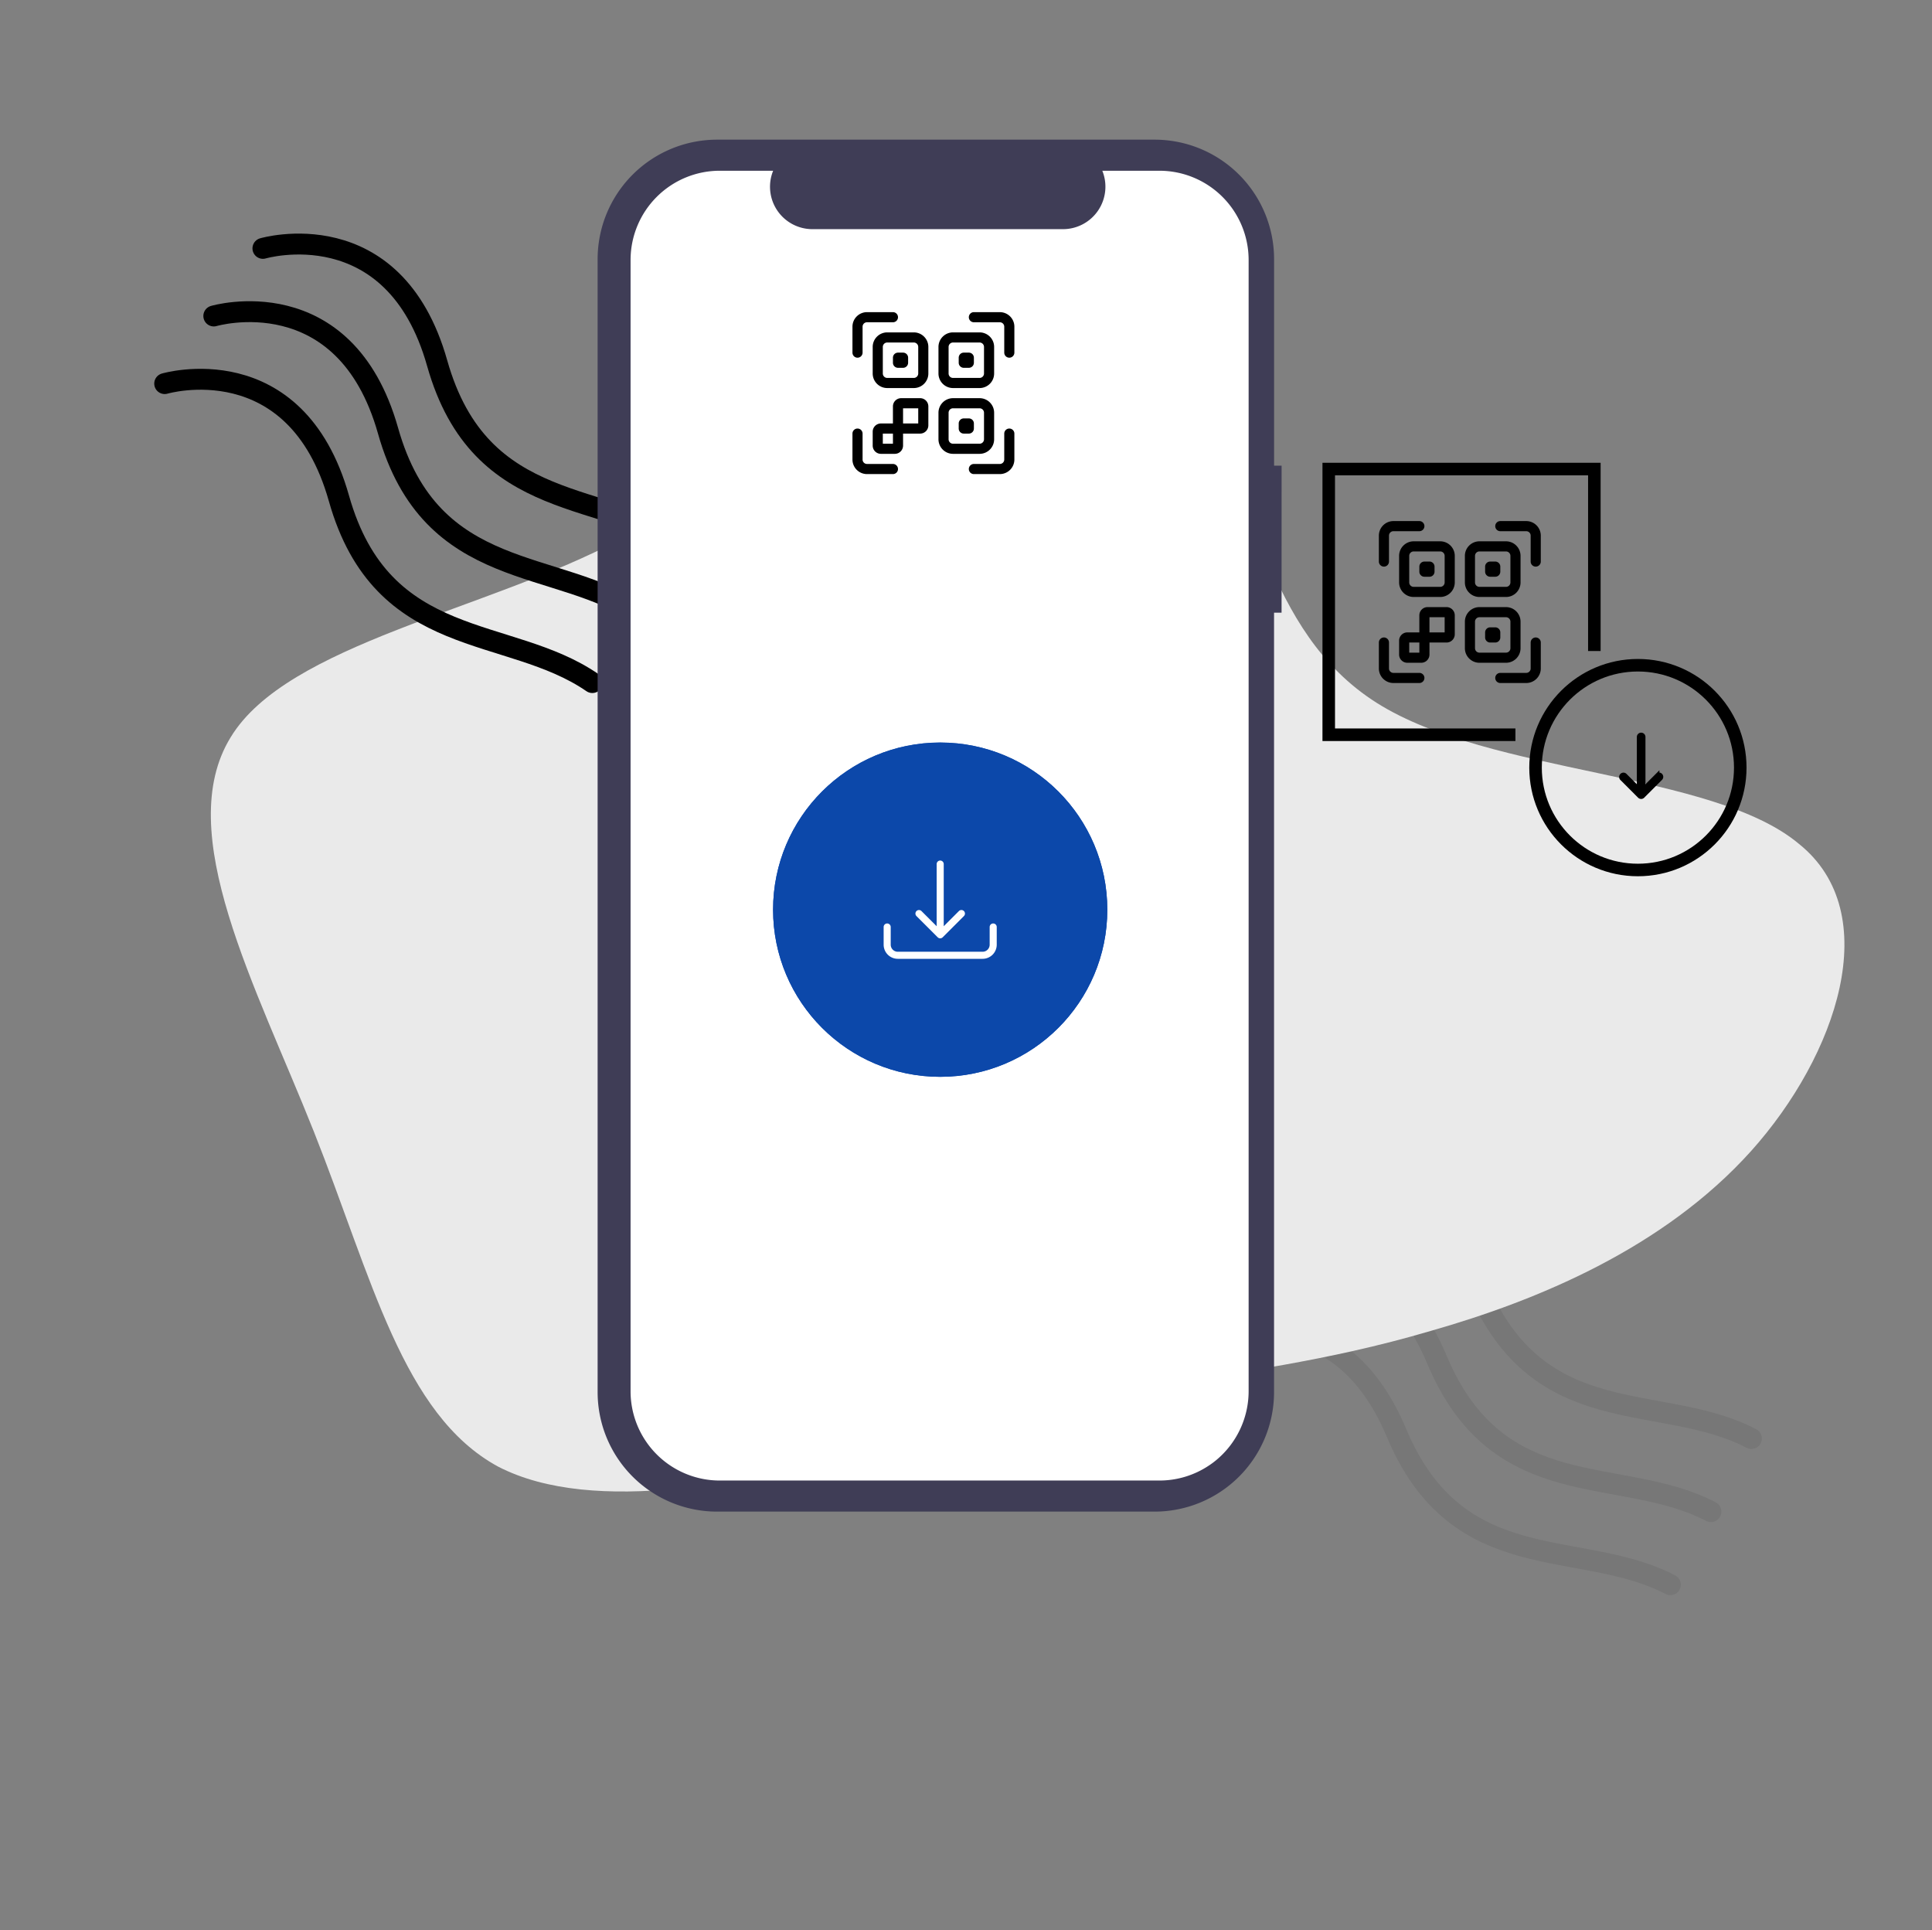 <svg xmlns="http://www.w3.org/2000/svg" width="462.434" height="461.959" viewBox="0 0 462.434 461.959"><rect x="0" y="0" width="462.434" height="461.959" fill="#808080" stroke="none"/><g transform="translate(31.04 -185.299)"><g transform="translate(392.55 -66.71) rotate(14)" opacity="0.073"><path d="M4025,1671.8s19.925-25.9,49.881-2.3,50.643.6,74.969,0" transform="matrix(0.966, 0.259, -0.259, 0.966, -3436.359, -2107.933)" fill="none" stroke="#000" stroke-linecap="round" stroke-width="5"/><path d="M4025,1671.8s19.925-25.9,49.881-2.3,50.643.6,74.969,0" transform="matrix(0.966, 0.259, -0.259, 0.966, -3441.536, -2088.614)" fill="none" stroke="#000" stroke-linecap="round" stroke-width="5"/><path d="M4025,1671.8s19.925-25.9,49.881-2.3,50.643.6,74.969,0" transform="matrix(0.966, 0.259, -0.259, 0.966, -3446.712, -2069.296)" fill="none" stroke="#000" stroke-linecap="round" stroke-width="5"/></g><path d="M229.589,7.068c22.979,8.754,38.846,33.922,35.563,59.636s-25.715,51.977-17.508,83.163,47.6,66.749,50.882,93.558c3.83,26.262-27.9,43.223-58.542,45.958-31.186,2.736-61.825-8.754-85.351-20.791-24.073-12.037-40.487-24.621-57.448-35.016C80.224,222.635,62.716,213.334,37,198.561c-25.168-14.225-59.089-33.922-67.843-58.542C-39.049,115.4-22.088,86.4-8.41,51.385s24.073-75.5,49.788-82.616c25.168-7.113,65.655,19.7,100.671,29C177.065,6.521,207.157-1.139,229.589,7.068Z" transform="translate(15.198 412.816) rotate(-43)" fill="#eaeaea" stroke="#707070" stroke-width="0"/><g transform="translate(211.267 -274.999) rotate(21)"><path d="M4025,1671.8s19.925-25.9,49.881-2.3,50.643.6,74.969,0" transform="matrix(0.966, 0.259, -0.259, 0.966, -3436.359, -2107.933)" fill="none" stroke="#000" stroke-linecap="round" stroke-width="5"/><path d="M4025,1671.8s19.925-25.9,49.881-2.3,50.643.6,74.969,0" transform="matrix(0.966, 0.259, -0.259, 0.966, -3441.536, -2088.614)" fill="none" stroke="#000" stroke-linecap="round" stroke-width="5"/><path d="M4025,1671.8s19.925-25.9,49.881-2.3,50.643.6,74.969,0" transform="matrix(0.966, 0.259, -0.259, 0.966, -3446.712, -2069.296)" fill="none" stroke="#000" stroke-linecap="round" stroke-width="5"/></g><g transform="translate(96.841 198.4)"><path d="M496.821,184.291h-1.8V134.87a28.6,28.6,0,0,0-28.6-28.6H361.707a28.6,28.6,0,0,0-28.6,28.6V406a28.6,28.6,0,0,0,28.6,28.6H466.413a28.6,28.6,0,0,0,28.6-28.6V219.47h1.8Z" transform="translate(-317.944 -85.948)" fill="#3f3d56"/><path d="M494.8,140.607V411.336a21.446,21.446,0,0,1-7.844,16.549,19.854,19.854,0,0,1-1.691,1.243,21.264,21.264,0,0,1-11.827,3.57H368.228a21.117,21.117,0,0,1-5.062-.606,21.361,21.361,0,0,1-16.3-20.756V140.607a21.364,21.364,0,0,1,21.36-21.362h12.768a10.146,10.146,0,0,0,9.4,13.979h59.982a10.159,10.159,0,0,0,9.4-13.979h13.663A21.364,21.364,0,0,1,494.8,140.6Z" transform="translate(-323.816 -91.485)" fill="#fff"/><ellipse cx="2.486" cy="4.972" rx="2.486" ry="4.972" transform="translate(125.517 199.83)" fill="#f0eded"/><g transform="translate(57.159 164.6)" fill="#0c48aa" stroke="#0c48aa" stroke-width="3"><circle cx="40" cy="40" r="40" stroke="none"/><circle cx="40" cy="40" r="38.5" fill="none"/></g><g transform="translate(83.624 191.841)"><path d="M.846,9.9a.846.846,0,0,1,.846.846v4.23a1.692,1.692,0,0,0,1.692,1.692h20.3a1.692,1.692,0,0,0,1.692-1.692v-4.23a.846.846,0,1,1,1.692,0v4.23a3.384,3.384,0,0,1-3.384,3.384H3.384A3.384,3.384,0,0,1,0,14.976v-4.23A.846.846,0,0,1,.846,9.9Z" transform="translate(0 6.158)" fill="#fff"/><path d="M9.823,19.364a.846.846,0,0,0,1.2,0L16.1,14.288a.847.847,0,1,0-1.2-1.2l-3.631,3.632V1.846a.846.846,0,1,0-1.692,0V16.723L5.945,13.09a.847.847,0,1,0-1.2,1.2Z" transform="translate(3.113 0)" fill="#fff"/></g></g><path d="M4315.891,2309.555h44.686v63.58H4297v-43.542" transform="translate(4647.576 2670.69) rotate(180)" fill="none" stroke="#000" stroke-width="3"/><g transform="translate(335 343)" fill="none" stroke="#000" stroke-width="3"><circle cx="26" cy="26" r="26" stroke="none"/><circle cx="26" cy="26" r="24.5" fill="none"/></g><g transform="translate(299 310)"><path d="M369.211,10.9a1.211,1.211,0,0,0,1.211-1.211V3.482a1.061,1.061,0,0,1,1.06-1.06h6.207a1.211,1.211,0,1,0,0-2.422h-6.207A3.486,3.486,0,0,0,368,3.482V9.689A1.211,1.211,0,0,0,369.211,10.9Z" transform="translate(-368)"/><path d="M9.689,10.9A1.211,1.211,0,0,0,10.9,9.689V3.482A3.486,3.486,0,0,0,7.418,0H1.211a1.211,1.211,0,0,0,0,2.422H7.418a1.061,1.061,0,0,1,1.06,1.06V9.689A1.211,1.211,0,0,0,9.689,10.9Z" transform="translate(27.855)"/><path d="M1.211,378.9H7.418a3.486,3.486,0,0,0,3.482-3.482v-6.207a1.211,1.211,0,1,0-2.422,0v6.207a1.061,1.061,0,0,1-1.06,1.06H1.211a1.211,1.211,0,0,0,0,2.422Z" transform="translate(27.855 -340.145)"/><path d="M371.482,378.9h6.207a1.211,1.211,0,1,0,0-2.422h-6.207a1.061,1.061,0,0,1-1.06-1.06v-6.207a1.211,1.211,0,1,0-2.422,0v6.207A3.486,3.486,0,0,0,371.482,378.9Z" transform="translate(-368 -340.145)"/><path d="M67.482,77.322H73.84a3.486,3.486,0,0,0,3.482-3.482V67.482A3.486,3.486,0,0,0,73.84,64H67.482A3.486,3.486,0,0,0,64,67.482V73.84A3.486,3.486,0,0,0,67.482,77.322Zm6.358-10.9a1.061,1.061,0,0,1,1.06,1.06V73.84a1.061,1.061,0,0,1-1.06,1.06H67.482a1.061,1.061,0,0,1-1.06-1.06V67.482a1.061,1.061,0,0,1,1.06-1.06Z" transform="translate(-43.412 -59.156)"/><path d="M67.482,285.322H73.84a3.486,3.486,0,0,0,3.482-3.482v-6.358A3.486,3.486,0,0,0,73.84,272H67.482A3.486,3.486,0,0,0,64,275.482v6.358A3.486,3.486,0,0,0,67.482,285.322Zm6.358-10.9a1.061,1.061,0,0,1,1.06,1.06v6.358a1.061,1.061,0,0,1-1.06,1.06H67.482a1.061,1.061,0,0,1-1.06-1.06v-6.358a1.061,1.061,0,0,1,1.06-1.06Z" transform="translate(-43.412 -251.412)"/><path d="M275.482,77.322h6.358a3.486,3.486,0,0,0,3.482-3.482V67.482A3.486,3.486,0,0,0,281.84,64h-6.358A3.486,3.486,0,0,0,272,67.482V73.84A3.486,3.486,0,0,0,275.482,77.322Zm6.358-10.9a1.061,1.061,0,0,1,1.06,1.06V73.84a1.061,1.061,0,0,1-1.06,1.06h-6.358a1.061,1.061,0,0,1-1.06-1.06V67.482a1.061,1.061,0,0,1,1.06-1.06Z" transform="translate(-267.156 -59.156)"/><path d="M273.968,278.055h2.876v-4.087A1.97,1.97,0,0,1,278.812,272h4.542a1.97,1.97,0,0,1,1.968,1.968v4.542a1.97,1.97,0,0,1-1.968,1.968h-4.087v2.876a1.97,1.97,0,0,1-1.968,1.968h-3.33A1.97,1.97,0,0,1,272,283.354v-3.33A1.97,1.97,0,0,1,273.968,278.055Zm8.932-3.633h-3.633v3.633H282.9Zm-8.477,8.477h2.422v-2.422h-2.422Z" transform="translate(-267.156 -251.412)"/><path d="M129.211,131.633h1.211a1.211,1.211,0,0,0,1.211-1.211v-1.211A1.211,1.211,0,0,0,130.422,128h-1.211A1.211,1.211,0,0,0,128,129.211v1.211A1.211,1.211,0,0,0,129.211,131.633Z" transform="translate(-102.568 -118.311)"/><path d="M337.211,131.633h1.211a1.211,1.211,0,0,0,1.211-1.211v-1.211A1.211,1.211,0,0,0,338.422,128h-1.211A1.211,1.211,0,0,0,336,129.211v1.211A1.211,1.211,0,0,0,337.211,131.633Z" transform="translate(-326.311 -118.311)"/><path d="M129.211,339.633h1.211a1.211,1.211,0,0,0,1.211-1.211v-1.211A1.211,1.211,0,0,0,130.422,336h-1.211A1.211,1.211,0,0,0,128,337.211v1.211A1.211,1.211,0,0,0,129.211,339.633Z" transform="translate(-102.568 -310.568)"/></g><path d="M8.278,1a.531.531,0,0,1,.531.531V14.052l3.34-3.341a.532.532,0,1,1,.752.752L8.654,15.71a.531.531,0,0,1-.752,0L3.655,11.463a.532.532,0,0,1,.752-.752l3.34,3.341V1.531A.531.531,0,0,1,8.278,1Z" transform="translate(353.5 360.135)" stroke="#000" stroke-width="1" fill-rule="evenodd"/><g transform="translate(173 260)"><path d="M369.211,10.9a1.211,1.211,0,0,0,1.211-1.211V3.482a1.061,1.061,0,0,1,1.06-1.06h6.207a1.211,1.211,0,1,0,0-2.422h-6.207A3.486,3.486,0,0,0,368,3.482V9.689A1.211,1.211,0,0,0,369.211,10.9Z" transform="translate(-368)"/><path d="M9.689,10.9A1.211,1.211,0,0,0,10.9,9.689V3.482A3.486,3.486,0,0,0,7.418,0H1.211a1.211,1.211,0,0,0,0,2.422H7.418a1.061,1.061,0,0,1,1.06,1.06V9.689A1.211,1.211,0,0,0,9.689,10.9Z" transform="translate(27.855)"/><path d="M1.211,378.9H7.418a3.486,3.486,0,0,0,3.482-3.482v-6.207a1.211,1.211,0,1,0-2.422,0v6.207a1.061,1.061,0,0,1-1.06,1.06H1.211a1.211,1.211,0,0,0,0,2.422Z" transform="translate(27.855 -340.145)"/><path d="M371.482,378.9h6.207a1.211,1.211,0,1,0,0-2.422h-6.207a1.061,1.061,0,0,1-1.06-1.06v-6.207a1.211,1.211,0,1,0-2.422,0v6.207A3.486,3.486,0,0,0,371.482,378.9Z" transform="translate(-368 -340.145)"/><path d="M67.482,77.322H73.84a3.486,3.486,0,0,0,3.482-3.482V67.482A3.486,3.486,0,0,0,73.84,64H67.482A3.486,3.486,0,0,0,64,67.482V73.84A3.486,3.486,0,0,0,67.482,77.322Zm6.358-10.9a1.061,1.061,0,0,1,1.06,1.06V73.84a1.061,1.061,0,0,1-1.06,1.06H67.482a1.061,1.061,0,0,1-1.06-1.06V67.482a1.061,1.061,0,0,1,1.06-1.06Z" transform="translate(-43.412 -59.156)"/><path d="M67.482,285.322H73.84a3.486,3.486,0,0,0,3.482-3.482v-6.358A3.486,3.486,0,0,0,73.84,272H67.482A3.486,3.486,0,0,0,64,275.482v6.358A3.486,3.486,0,0,0,67.482,285.322Zm6.358-10.9a1.061,1.061,0,0,1,1.06,1.06v6.358a1.061,1.061,0,0,1-1.06,1.06H67.482a1.061,1.061,0,0,1-1.06-1.06v-6.358a1.061,1.061,0,0,1,1.06-1.06Z" transform="translate(-43.412 -251.412)"/><path d="M275.482,77.322h6.358a3.486,3.486,0,0,0,3.482-3.482V67.482A3.486,3.486,0,0,0,281.84,64h-6.358A3.486,3.486,0,0,0,272,67.482V73.84A3.486,3.486,0,0,0,275.482,77.322Zm6.358-10.9a1.061,1.061,0,0,1,1.06,1.06V73.84a1.061,1.061,0,0,1-1.06,1.06h-6.358a1.061,1.061,0,0,1-1.06-1.06V67.482a1.061,1.061,0,0,1,1.06-1.06Z" transform="translate(-267.156 -59.156)"/><path d="M273.968,278.055h2.876v-4.087A1.97,1.97,0,0,1,278.812,272h4.542a1.97,1.97,0,0,1,1.968,1.968v4.542a1.97,1.97,0,0,1-1.968,1.968h-4.087v2.876a1.97,1.97,0,0,1-1.968,1.968h-3.33A1.97,1.97,0,0,1,272,283.354v-3.33A1.97,1.97,0,0,1,273.968,278.055Zm8.932-3.633h-3.633v3.633H282.9Zm-8.477,8.477h2.422v-2.422h-2.422Z" transform="translate(-267.156 -251.412)"/><path d="M129.211,131.633h1.211a1.211,1.211,0,0,0,1.211-1.211v-1.211A1.211,1.211,0,0,0,130.422,128h-1.211A1.211,1.211,0,0,0,128,129.211v1.211A1.211,1.211,0,0,0,129.211,131.633Z" transform="translate(-102.568 -118.311)"/><path d="M337.211,131.633h1.211a1.211,1.211,0,0,0,1.211-1.211v-1.211A1.211,1.211,0,0,0,338.422,128h-1.211A1.211,1.211,0,0,0,336,129.211v1.211A1.211,1.211,0,0,0,337.211,131.633Z" transform="translate(-326.311 -118.311)"/><path d="M129.211,339.633h1.211a1.211,1.211,0,0,0,1.211-1.211v-1.211A1.211,1.211,0,0,0,130.422,336h-1.211A1.211,1.211,0,0,0,128,337.211v1.211A1.211,1.211,0,0,0,129.211,339.633Z" transform="translate(-102.568 -310.568)"/></g></g></svg>